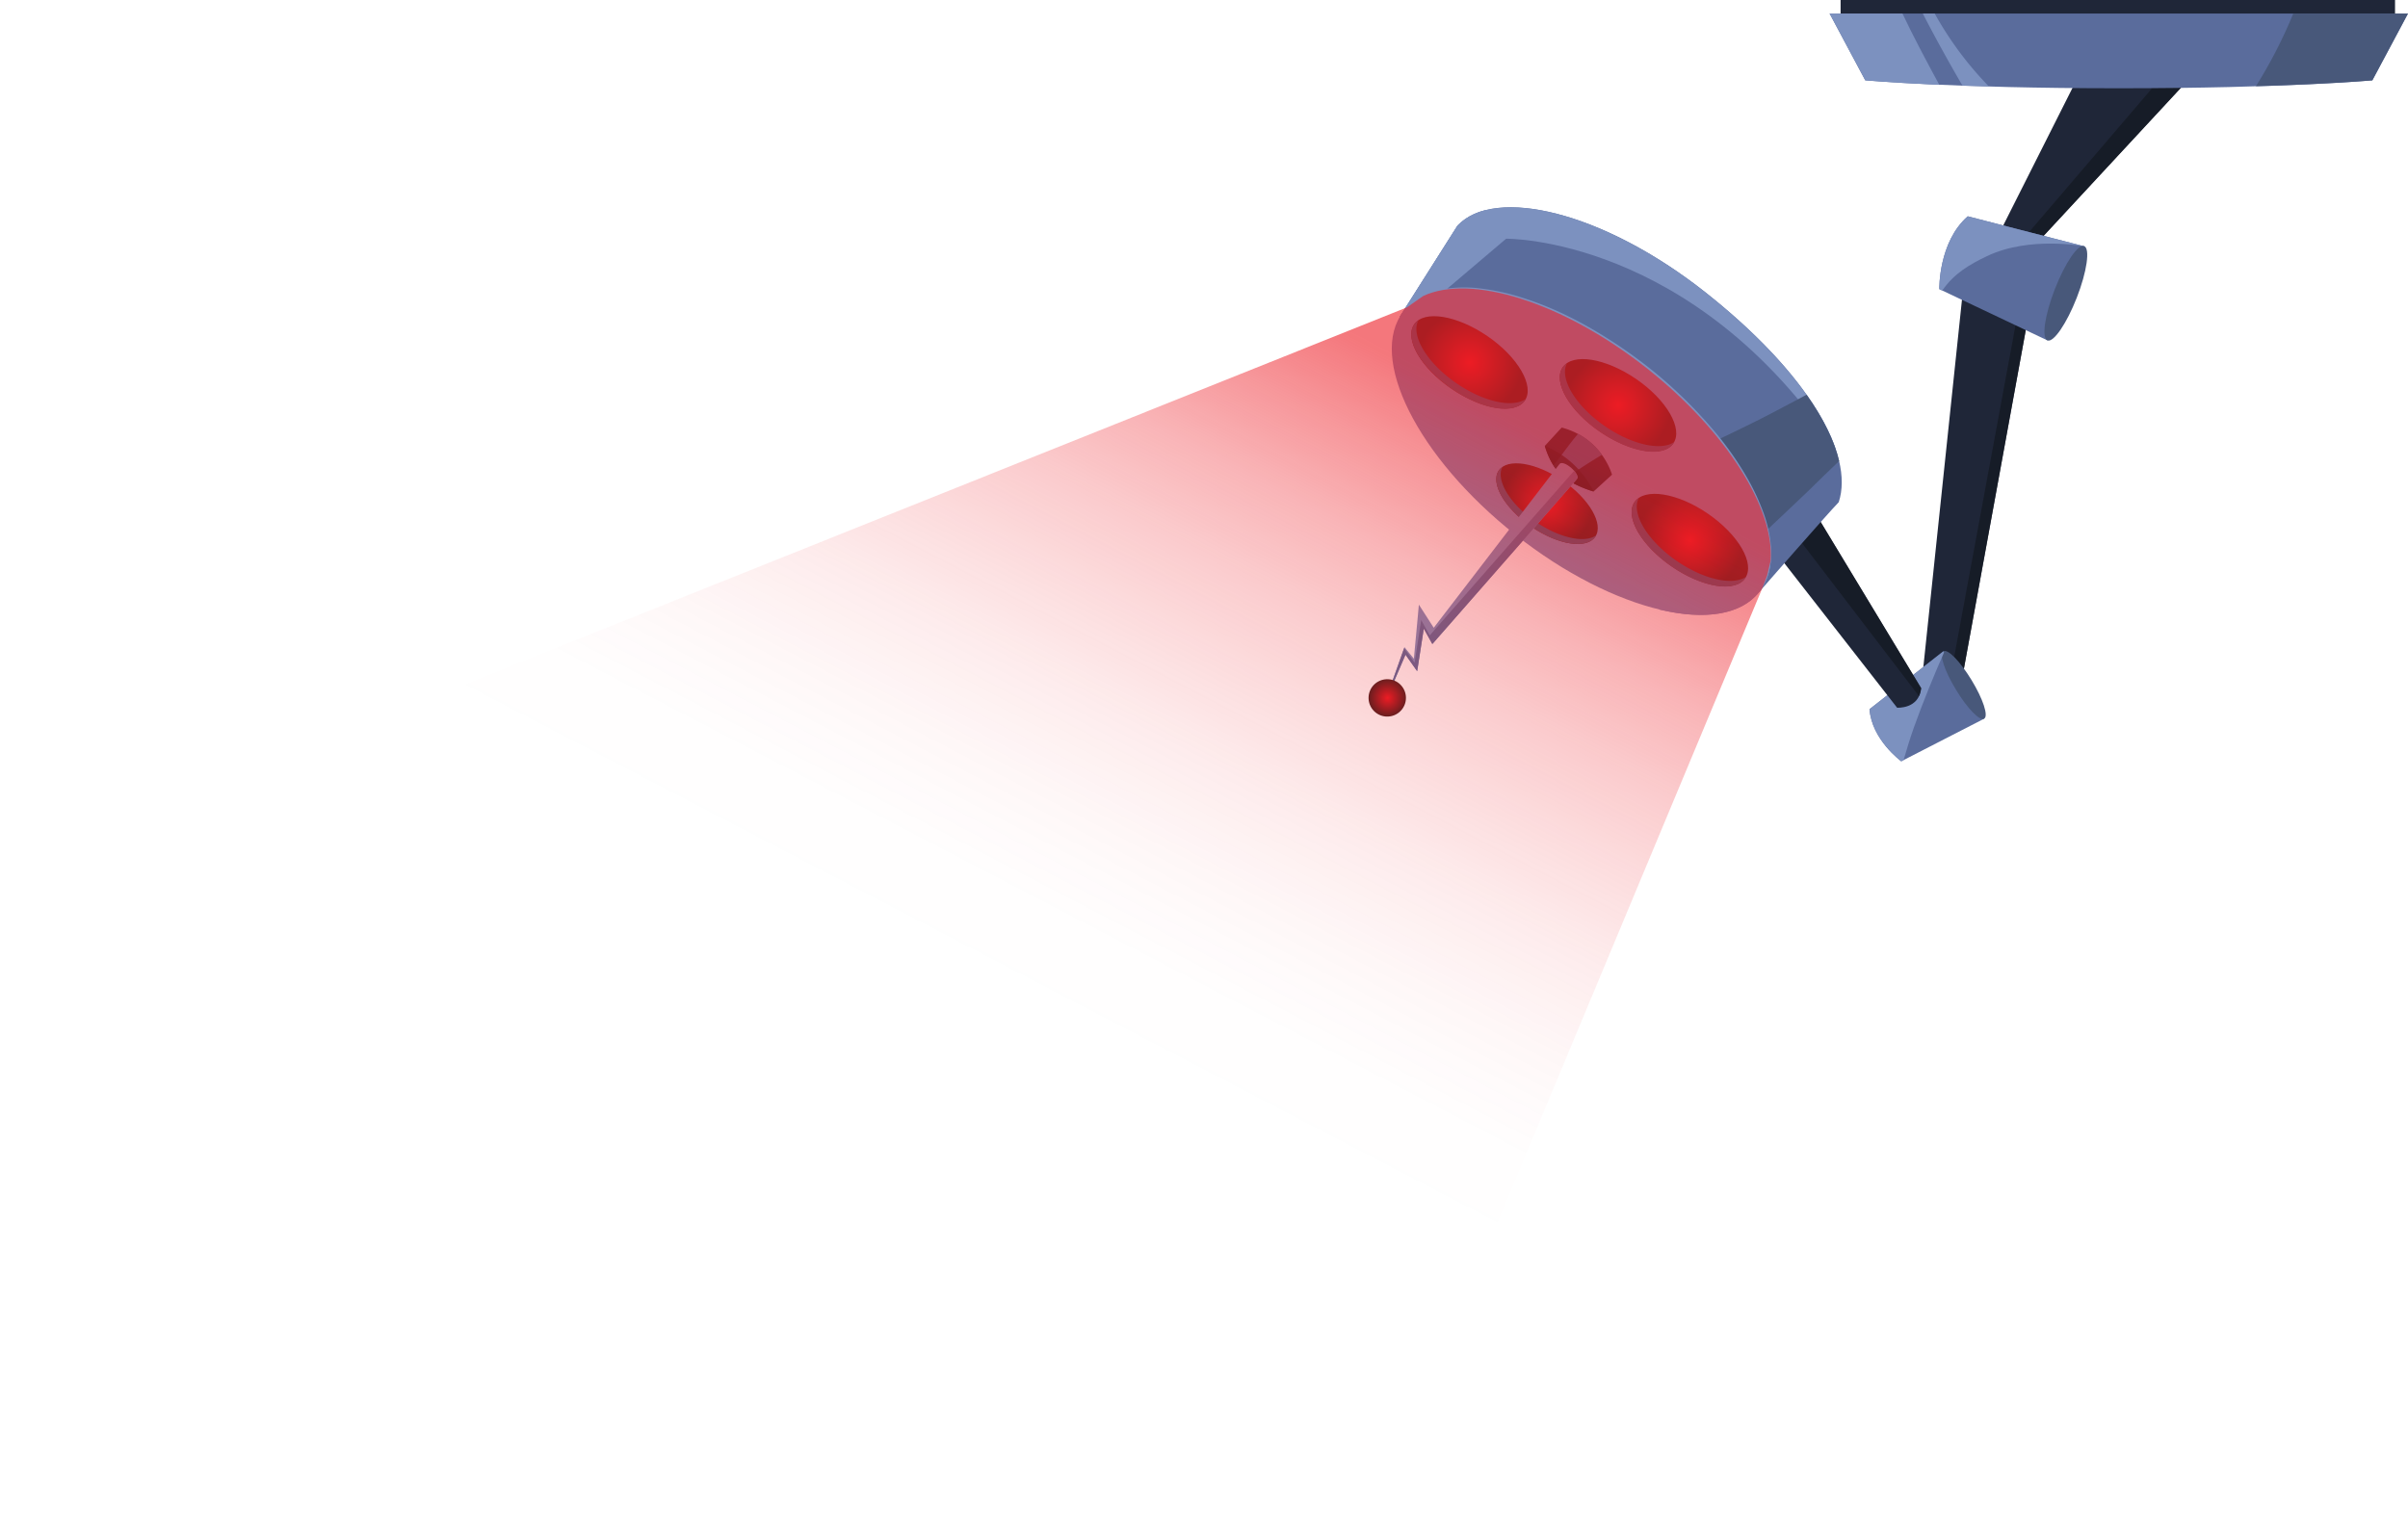 <svg xmlns="http://www.w3.org/2000/svg" xmlns:xlink="http://www.w3.org/1999/xlink" viewBox="0 0 607.3 386.3"><defs><style>.cls-1{isolation:isolate;}.cls-2{fill:#1f2638;}.cls-3{fill:#151a23;opacity:0.79;}.cls-4{fill:#5a6c9c;}.cls-5{fill:#48587a;}.cls-6{fill:#7c91bf;}.cls-7{fill:url(#radial-gradient);}.cls-8{fill:url(#radial-gradient-2);}.cls-9{fill:url(#radial-gradient-3);}.cls-10{fill:url(#radial-gradient-4);}.cls-11{fill:#3e6491;}.cls-12{fill:url(#radial-gradient-5);}.cls-13{opacity:0.6;mix-blend-mode:screen;fill:url(#linear-gradient);}</style><radialGradient id="radial-gradient" cx="359.59" cy="967.89" r="13.26" gradientTransform="translate(425.41 -930.12) rotate(21.34)" gradientUnits="userSpaceOnUse"><stop offset="0" stop-color="#ed1c24"/><stop offset="1" stop-color="#4c1e1e"/></radialGradient><radialGradient id="radial-gradient-2" cx="320.75" cy="971.43" r="13.26" xlink:href="#radial-gradient"/><radialGradient id="radial-gradient-3" cx="388.84" cy="992.96" r="13.26" xlink:href="#radial-gradient"/><radialGradient id="radial-gradient-4" cx="351.93" cy="997.51" r="11.56" xlink:href="#radial-gradient"/><radialGradient id="radial-gradient-5" cx="332.25" cy="1057.81" r="4.71" xlink:href="#radial-gradient"/><linearGradient id="linear-gradient" x1="242.7" y1="969.4" x2="221.98" y2="1160.45" gradientTransform="translate(425.41 -930.12) rotate(21.34)" gradientUnits="userSpaceOnUse"><stop offset="0" stop-color="#ed1c24"/><stop offset="0.01" stop-color="#ed1c24" stop-opacity="0.99"/><stop offset="0.12" stop-color="#ed1c24" stop-opacity="0.76"/><stop offset="0.23" stop-color="#ed1c24" stop-opacity="0.55"/><stop offset="0.35" stop-color="#ed1c24" stop-opacity="0.38"/><stop offset="0.47" stop-color="#ed1c24" stop-opacity="0.25"/><stop offset="0.59" stop-color="#ed1c24" stop-opacity="0.14"/><stop offset="0.72" stop-color="#ed1c24" stop-opacity="0.06"/><stop offset="0.85" stop-color="#ed1c24" stop-opacity="0.01"/><stop offset="1" stop-color="#ed1c24" stop-opacity="0"/></linearGradient></defs><g class="cls-1"><g id="Layer_2" data-name="Layer 2"><g id="Lab_Light" data-name="Lab Light"><polygon class="cls-2" points="553.35 18.56 511.67 63.52 503.48 60.32 531.11 5.45 553.35 18.56"/><polygon class="cls-3" points="553.35 18.56 511.67 63.52 508.53 62.29 548.42 15.65 553.35 18.56"/><polygon class="cls-2" points="508.94 78.75 495.02 73.63 484.23 176.27 493.27 179.8 510.9 83.28 508.94 78.75"/><polygon class="cls-3" points="508.94 78.75 510.9 83.28 493.27 179.8 490.45 178.7 508.87 79.04 508.94 78.75"/><path class="cls-4" d="M500.42,181.31l-20.93,10.75s-7.45-5.44-8-13.15l18.6-14.59Z"/><path class="cls-5" d="M493.3,174c2.84,4.7,6,8,7.12,7.3s-.32-5-3.17-9.69-6-8-7.13-7.3S490.45,169.32,493.3,174Z"/><path class="cls-6" d="M490.29,164.59l-.17-.27-18.6,14.59c.52,7.71,8,13.15,8,13.15l.56-.29c.8-2.76,1.64-5.52,2.6-8.23C485,177.09,487.57,170.76,490.29,164.59Z"/><path class="cls-2" d="M484.51,173.61l-29.17-48.27L447.61,139l30.84,39.54S484,178.93,484.51,173.61Z"/><path class="cls-3" d="M455.34,125.34l29.17,48.27a6,6,0,0,1-.54,2l-32.79-42.91Z"/><path class="cls-4" d="M463.73,126.69c4-12.17-7.83-32.55-33.57-52.9S377,46.89,367.58,56.94L353.07,79.83l90.56,69.55S460.74,129.78,463.73,126.69Z"/><path class="cls-6" d="M463.05,113.55c-3.78-11.41-15-25.59-32.89-39.76C404.41,53.44,377,46.89,367.58,56.94L353.07,79.83,355,81.32l24.85-21.1S427,59.64,463.05,113.55Z"/><path class="cls-6" d="M375.22,52.9a14.62,14.62,0,0,0-7.64,4L353.07,79.83l1.09.84c4.68-6.69,9.54-13.28,14.45-19.78C370.62,58.16,372.9,55.52,375.22,52.9Z"/><path class="cls-5" d="M463.84,116.3c-1.18-5-3.94-10.69-8.21-16.72-4,2.09-7.93,4.24-11.88,6.24-11.69,5.85-23.6,11.22-35.66,16.26l27.28,21c7.13-6.31,14-12.86,20.89-19.43C458.75,121.18,461.29,118.75,463.84,116.3Z"/><path class="cls-6" d="M354,78.51c-9.17,11.6,3.47,36.86,28.23,56.43s52.26,26,61.42,14.44S440.15,112.52,415.39,93,363.14,66.92,354,78.51Z"/><path class="cls-6" d="M415.39,93c-18.12-14.32-37.7-21.61-50.49-20a58,58,0,0,1,12.67,3.56c17.14,7.18,31.94,21,41.7,36.49,7,10.75,14.41,28.5,2.2,38.57a28.57,28.57,0,0,1-3.08,2.13c11.28,2.73,20.61,1.49,25.24-4.37C452.79,137.78,440.15,112.52,415.39,93Z"/><path class="cls-7" d="M394.12,92.66c-2.52,3.67,1.68,11,9.38,16.24s16,6.62,18.52,2.95-1.67-10.94-9.38-16.23S396.65,89,394.12,92.66Z"/><path class="cls-5" d="M394.12,92.66a4,4,0,0,1,1.07-1c-2,3.77,2.13,10.73,9.58,15.86,6.84,4.71,14.14,6.27,17.46,4a3.25,3.25,0,0,1-.21.37c-2.52,3.67-10.81,2.35-18.52-2.95S391.6,96.33,394.12,92.66Z"/><path class="cls-8" d="M356.66,81.82c-2.52,3.67,1.68,11,9.38,16.24s16,6.62,18.52,3-1.68-10.94-9.38-16.23S359.18,78.16,356.66,81.82Z"/><path class="cls-5" d="M356.66,81.82a4.15,4.15,0,0,1,1.06-1c-2,3.77,2.13,10.73,9.59,15.86,6.84,4.71,14.14,6.27,17.45,4a2.64,2.64,0,0,1-.2.37c-2.52,3.67-10.82,2.35-18.52-3S354.14,85.49,356.66,81.82Z"/><path class="cls-9" d="M412.24,126.66c-2.53,3.67,1.67,10.94,9.37,16.24s16,6.62,18.53,2.95-1.68-10.94-9.38-16.24S414.76,123,412.24,126.66Z"/><path class="cls-5" d="M412.24,126.66a3.85,3.85,0,0,1,1.06-1c-2,3.77,2.13,10.73,9.58,15.86,6.85,4.71,14.14,6.27,17.46,4-.07.12-.12.25-.2.37-2.53,3.67-10.82,2.35-18.53-2.95S409.71,130.33,412.24,126.66Z"/><path class="cls-10" d="M378,118.69c-2.2,3.2,1.46,9.54,8.17,14.16s13.95,5.77,16.15,2.57-1.47-9.54-8.18-14.15S380.2,115.5,378,118.69Z"/><path class="cls-5" d="M378,118.69a3.58,3.58,0,0,1,.92-.9c-1.76,3.29,1.86,9.36,8.36,13.83,6,4.1,12.32,5.46,15.21,3.47a3.41,3.41,0,0,1-.17.33c-2.2,3.2-9.43,2.05-16.15-2.57S375.8,121.89,378,118.69Z"/><path class="cls-2" d="M406.56,119.75a18.16,18.16,0,0,0-12.7-11.89l-4.25,4.63s1.18,4.66,4.18,7.37S401.9,124,401.9,124Z"/><path class="cls-11" d="M398,109.43c-.34.41-.67.81-1,1.19-1.76,2.23-3.44,4.54-5.2,6.81a12.09,12.09,0,0,0,2,2.43,13.4,13.4,0,0,0,1.09.87c2.91-2.14,6-4.12,9.13-6A17.7,17.7,0,0,0,398,109.43Z"/><path class="cls-3" d="M401.9,124s-5.11-1.41-8.11-4.12-4.18-7.37-4.18-7.37A23.56,23.56,0,0,1,401.9,124Z"/><rect class="cls-2" x="464.2" width="139.83" height="5.98"/><path class="cls-4" d="M534.37,3.41H607.3l-9,16.86s-21.78,2-63.94,2-63.94-2-63.94-2l-9-16.86Z"/><path class="cls-6" d="M470.43,20.27l-9-16.86h18.37c2.56,5.44,6.11,12.14,9.3,18C476.74,20.84,470.43,20.27,470.43,20.27Z"/><path class="cls-5" d="M598.31,20.27s-9.94.9-29.36,1.48a121.45,121.45,0,0,0,9.42-18.34H607.3Z"/><path class="cls-6" d="M501.59,21.8l-6.66-.21c-3-5.13-6.8-11.95-10-18.18h3A86.61,86.61,0,0,0,501.59,21.8Z"/><path class="cls-4" d="M516.37,85.88,489.1,72.94s-.27-11.83,7.17-18.37l29.37,7.57Z"/><path class="cls-6" d="M501.13,64.61c10.76-5.13,24.51-2.47,24.51-2.47l-29.37-7.57c-7.44,6.54-7.17,18.37-7.17,18.37l.75.36.09-.13C492.79,69.05,496.65,66.75,501.13,64.61Z"/><path class="cls-5" d="M518.24,72.93c-2.56,6.55-3.4,12.35-1.87,12.95s4.84-4.24,7.4-10.79,3.4-12.36,1.87-13S520.8,66.37,518.24,72.93Z"/><path class="cls-6" d="M356.58,166.18l1-10.75.26-2.89,1.61,2.5,2.14,3.33L393.2,117.2l.11-.15c1.06-1.2,5.43,2.62,4.37,3.83l-35.3,40.31-1.13,1.29-.8-1.44-1.36-2.44-1.43,9.22-.24,1.51-.86-1.22-2.08-2.94L349,177.93l4.92-13.9.28-.77.54.66Z"/><path class="cls-4" d="M397,118.76,361.72,159l-1.13,1.3-.81-1.44-1.35-2.44L357,165.67l-.24,1.52L355.9,166l-1.76-2.49-.2.56L349,177.93l5.46-12.76,2.08,2.94.86,1.22.24-1.51,1.43-9.22,1.36,2.44.8,1.44,1.13-1.29,35.3-40.31C398.09,120.41,397.69,119.57,397,118.76Z"/><path class="cls-12" d="M345.48,174.35a4.71,4.71,0,1,0,6.11-2.67A4.72,4.72,0,0,0,345.48,174.35Z"/><path class="cls-6" d="M443.63,149.38s.31-.43.85-1.27a14.23,14.23,0,0,0,1.58-4,19.66,19.66,0,0,0,.26-6.64,34.47,34.47,0,0,0-2.17-8.36,56.7,56.7,0,0,0-4.59-9.15,89.77,89.77,0,0,0-6.63-9.33,114.5,114.5,0,0,0-17.8-17.35A119.35,119.35,0,0,0,404.82,86a107.36,107.36,0,0,0-10.69-6,88.64,88.64,0,0,0-10.6-4.3,56.47,56.47,0,0,0-10-2.35,34.17,34.17,0,0,0-8.63-.18,19.57,19.57,0,0,0-6.4,1.79A14.49,14.49,0,0,0,355,77.39c-.69.72-1,1.12-1,1.12s.33-.41,1-1.14a14.42,14.42,0,0,1,3.48-2.56,19.79,19.79,0,0,1,6.42-2,32.66,32.66,0,0,1,8.73,0,56.48,56.48,0,0,1,10.1,2.23,81.31,81.31,0,0,1,10.73,4.23,106,106,0,0,1,10.8,6,120.55,120.55,0,0,1,10.4,7.33,115.14,115.14,0,0,1,17.85,17.56,81,81,0,0,1,6.59,9.47,56.42,56.42,0,0,1,4.5,9.31,32.53,32.53,0,0,1,2,8.49,19.8,19.8,0,0,1-.43,6.7,14.14,14.14,0,0,1-1.68,4C444,149,443.63,149.38,443.63,149.38Z"/><path class="cls-13" d="M0,219.62,354.84,77.54l4.06-2.85c12-5.67,35.23,1.45,56.49,18.26,20.1,15.89,32.22,35.53,31.16,48.56l-.88,3.69-1,2.66L345.16,386.3Z"/></g></g></g></svg>